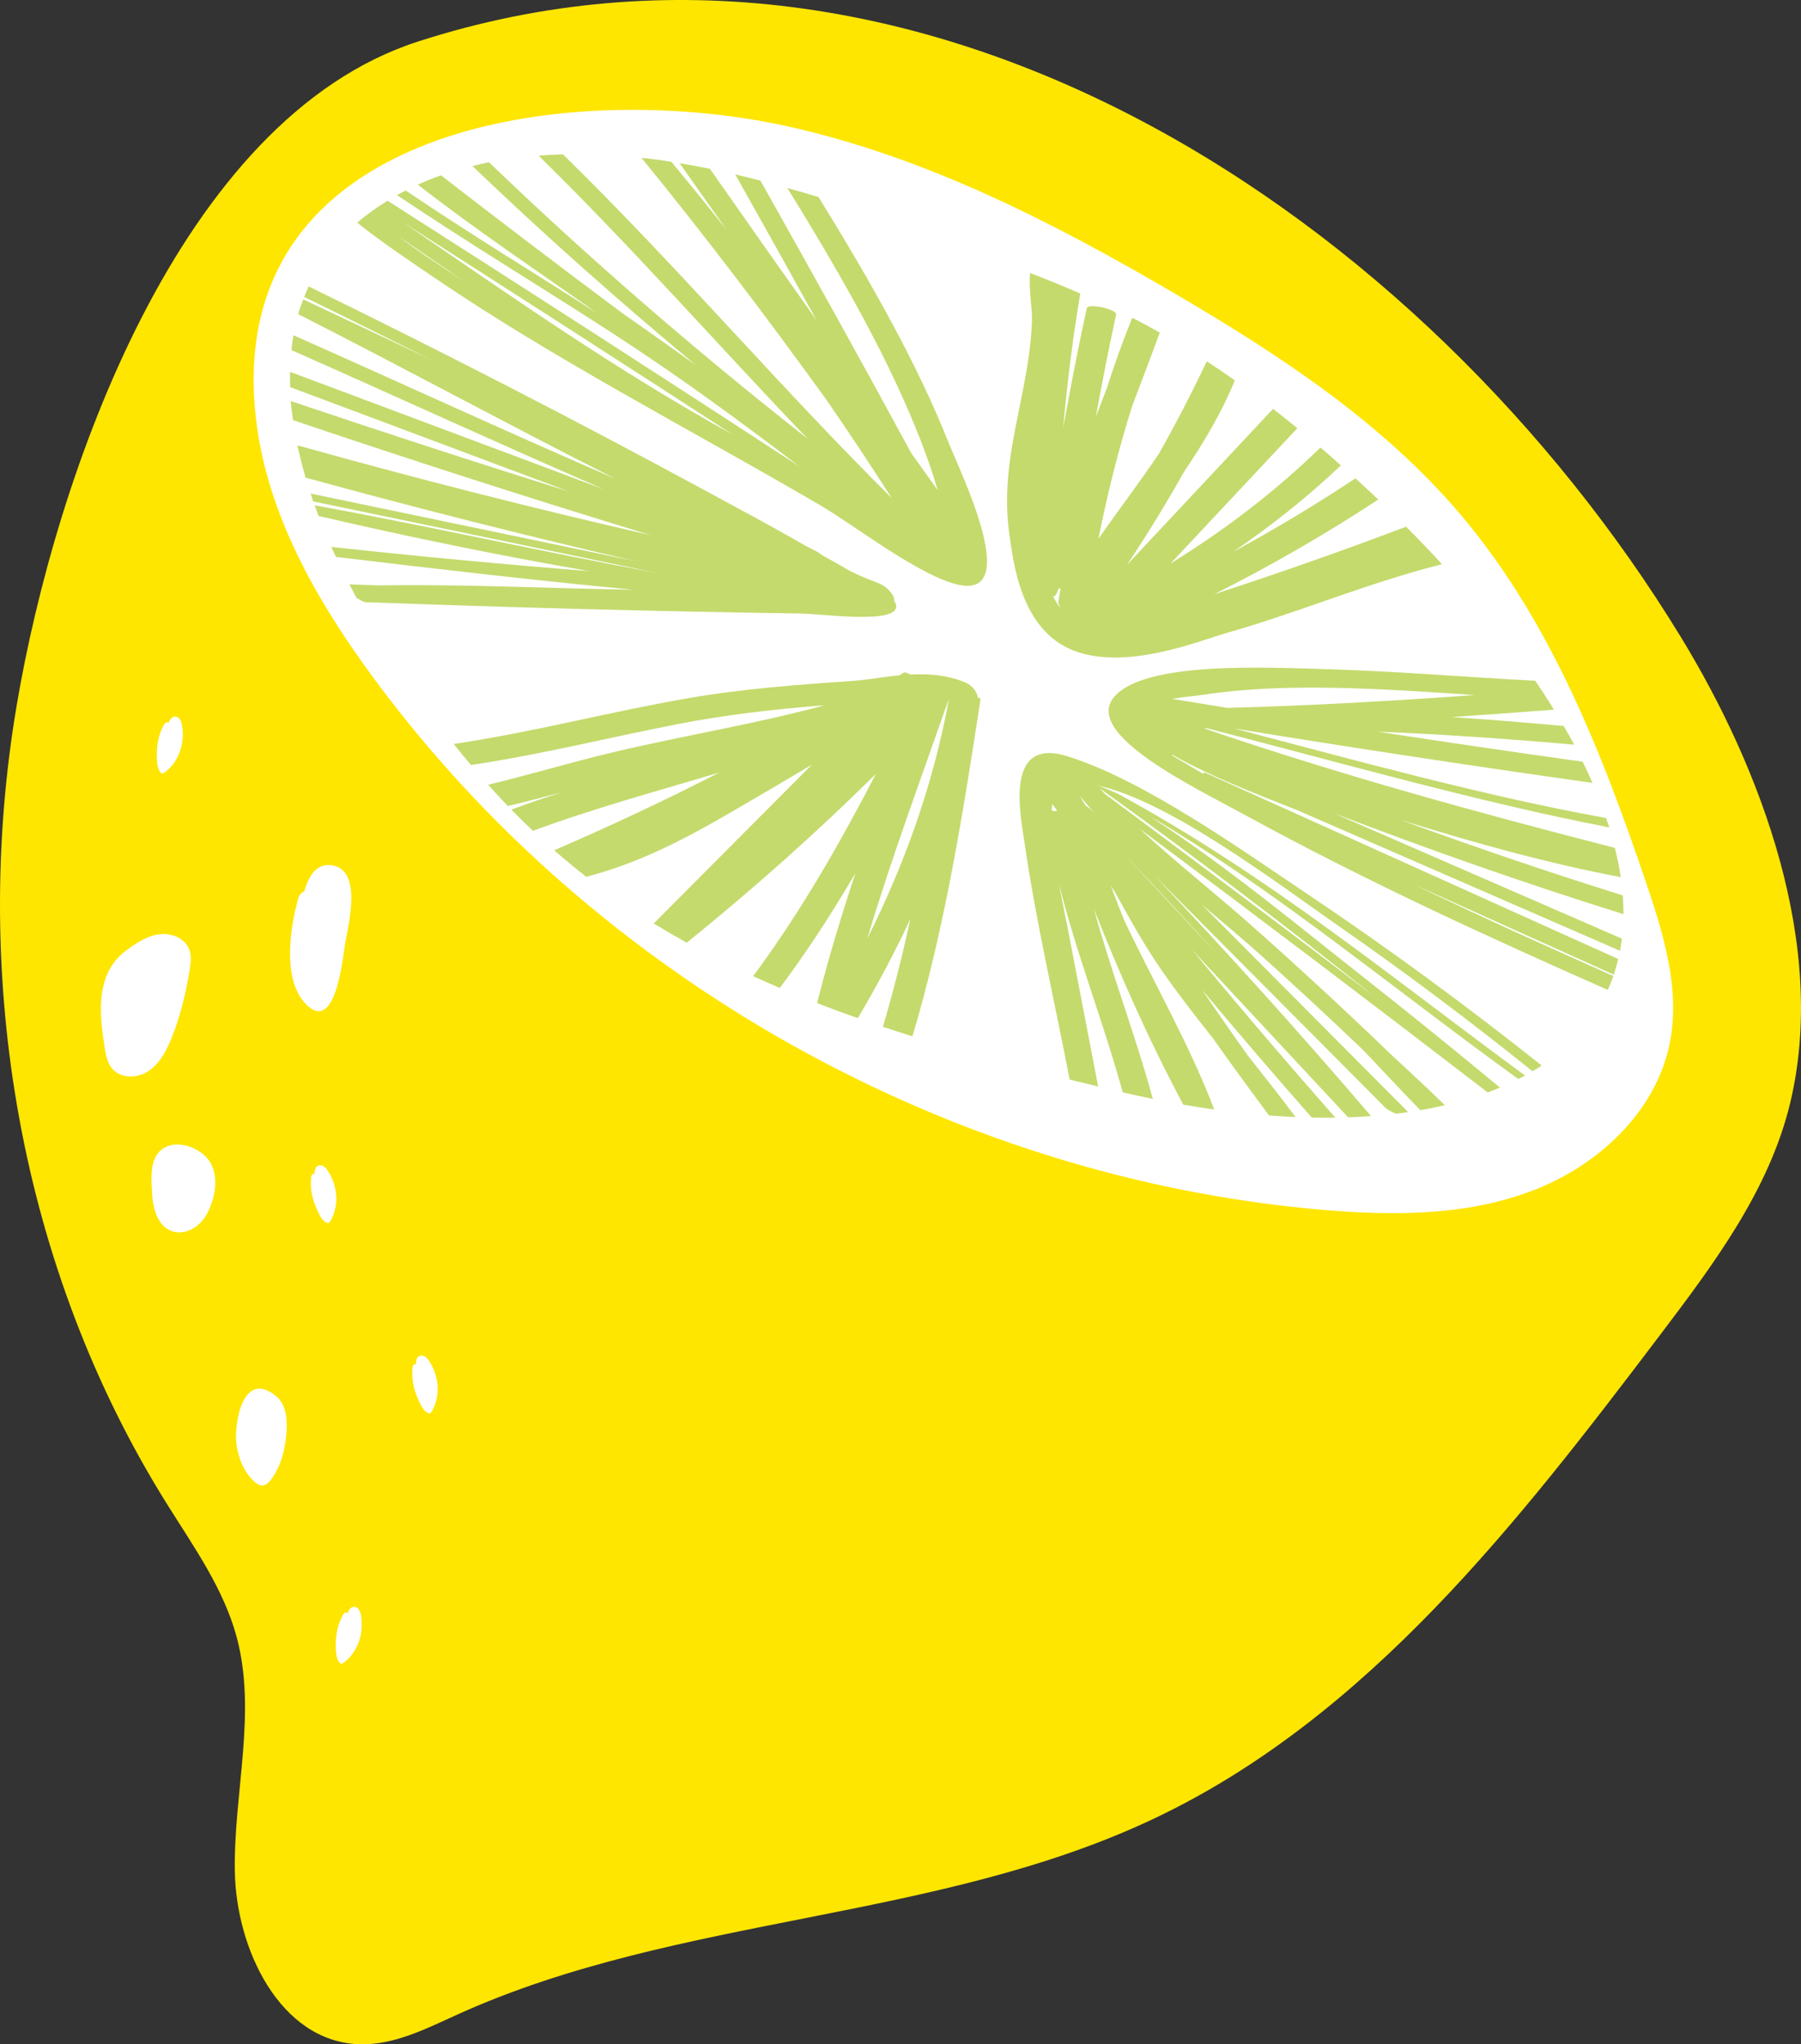 <svg version="1.1" id="图层_1" x="0px" y="0px" width="131.614px" height="149.378px" viewBox="0 0 131.614 149.378" enable-background="new 0 0 131.614 149.378" xml:space="preserve" xmlns="http://www.w3.org/2000/svg" xmlns:xlink="http://www.w3.org/1999/xlink" xmlns:xml="http://www.w3.org/XML/1998/namespace">
  <rect x="0" y="0" width="131.614" height="149.378" fill="#333333" stroke="none"/>
  <path fill="#FEE601" d="M122.817,46.521c-18.68-30.579-55.498-55.374-92.28-43.483C13.052,8.692,4.036,34.832,1.212,51.586
	c-3.353,19.894,0.232,41.108,10.981,58.298c1.951,3.121,4.146,6.185,5.103,9.737c1.485,5.528-0.222,11.365-0.135,17.085
	c0.084,5.719,3.295,12.414,9.01,12.665c2.566,0.113,4.969-1.135,7.311-2.193c16.128-7.292,35.01-6.732,50.989-14.358
	c15.515-7.402,26.493-21.608,36.877-35.316c3.936-5.196,7.967-10.593,9.481-16.932C133.567,69.105,128.72,56.183,122.817,46.521z" class="color c1"/>
  <path fill="#FFFFFF" d="M18.717,30.683c0.821,6.912,4.412,13.188,8.536,18.795C43.446,71.493,69.39,86.051,96.615,88.399
	c5.144,0.447,10.465,0.452,15.298-1.369c4.832-1.816,9.119-5.771,10.116-10.839c0.772-3.917-0.458-7.922-1.74-11.705
	c-3.245-9.579-7.04-19.212-13.587-26.926c-5.714-6.723-13.23-11.645-20.846-16.109c-8.904-5.214-18.229-9.987-28.305-12.22
	C41.679,5.712,16.153,9.052,18.717,30.683z" class="color c2"/>
  <g>
    <g>
      <path fill="#C4DA6C" d="M71.451,50.962c-0.03-0.364-0.374-0.873-0.929-1.105c-1.32-0.542-2.688-0.637-3.996-0.569
			c-0.221-0.125-0.409-0.187-0.504-0.127c-0.096,0.064-0.197,0.123-0.291,0.184c-1.238,0.121-2.408,0.341-3.412,0.411
			c-4.08,0.275-8.127,0.589-11.891,1.237c-5.887,1.012-11.291,2.48-17.27,3.37c0.41,0.513,0.83,1.028,1.26,1.537
			c5.245-0.787,10.059-2.011,15.141-2.996c3.307-0.642,6.789-1.062,10.409-1.347c0.088-0.008,0.178-0.012,0.265-0.018
			c-4.899,1.34-10.268,2.205-15.314,3.402c-3.148,0.748-6.125,1.644-9.246,2.401c0.469,0.521,0.947,1.038,1.439,1.554
			c1.341-0.319,2.658-0.661,3.965-1.015c-1.256,0.406-2.498,0.828-3.709,1.279c0.512,0.52,1.035,1.04,1.576,1.55
			c4.318-1.606,9.016-2.886,13.605-4.254c-3.886,1.996-7.904,3.885-12.05,5.674c0.755,0.66,1.536,1.31,2.35,1.941
			c4.138-1.101,7.438-2.904,10.681-4.785c1.943-1.128,3.877-2.263,5.797-3.409c-3.85,3.867-7.701,7.732-11.553,11.6
			c0.795,0.486,1.6,0.957,2.412,1.408c4.873-3.94,9.492-8.049,13.826-12.338c-2.652,5.109-5.51,10.111-8.973,14.783
			c0.645,0.296,1.297,0.578,1.948,0.861c2.02-2.698,3.835-5.507,5.525-8.385c-1.032,3.123-1.99,6.273-2.801,9.491
			c0.985,0.384,1.976,0.744,2.976,1.098c1.398-2.356,2.689-4.774,3.844-7.255c-0.578,2.67-1.246,5.296-2.008,7.888
			c0.719,0.241,1.436,0.473,2.158,0.697c2.365-7.919,3.699-16.29,4.979-24.675C71.661,51.042,71.573,51.006,71.451,50.962z
			 M69.353,51.037c-1.139,6.257-3.227,12.067-5.977,17.555C65.161,62.646,67.313,56.863,69.353,51.037z" class="color c3"/>
      <path fill="#C4DA6C" d="M31.499,26.298c-3.105-1.491-6.22-2.959-9.336-4.42c-0.119,0.32-0.247,0.637-0.342,0.969
			c-0.01,0.035-0.016,0.073-0.028,0.11c7.755,3.938,15.409,8.104,23.161,12.021c-7.854-3.391-15.668-7.004-23.511-10.483
			c-0.062,0.357-0.106,0.723-0.145,1.086c7.623,3.374,15.211,6.867,22.841,10.177c-7.648-2.863-15.294-5.724-22.943-8.587
			c-0.008,0.368-0.002,0.74,0.014,1.118c6.785,2.542,13.572,5.083,20.359,7.622c-6.768-2.11-13.539-4.319-20.32-6.606
			c0.035,0.46,0.096,0.927,0.164,1.395c8.729,2.947,17.451,5.755,26.159,8.41c-8.557-1.953-17.173-4.144-25.835-6.569
			c0.165,0.776,0.363,1.564,0.595,2.361c8.12,2.223,16.188,4.269,24.21,6.125c-7.947-1.652-15.893-3.308-23.842-4.962
			c0.063,0.19,0.123,0.378,0.188,0.574c8.426,1.749,16.849,3.504,25.278,5.256c-8.342-1.538-16.831-3.445-25.172-4.975
			c0.096,0.262,0.19,0.523,0.292,0.785c6.68,1.553,13.283,2.902,19.804,4.032c-6.238-0.494-12.526-1.084-18.876-1.772
			c0.109,0.24,0.219,0.483,0.334,0.728c7.291,0.875,14.565,1.719,21.747,2.401c-6.183-0.101-12.521-0.419-18.56-0.317
			c-0.736-0.027-1.468-0.049-2.199-0.078c0.18,0.347,0.357,0.692,0.544,1.039c0.026-0.001,0.052-0.001,0.072-0.004
			c0.229,0.15,0.435,0.263,0.581,0.269c10.682,0.389,21.29,0.673,31.813,0.829c1.738,0.024,8.024,0.946,6.786-0.959
			c0.077-0.309-0.439-0.981-1.093-1.242c-0.472-0.181-0.935-0.375-1.402-0.566c-0.267-0.134-0.534-0.264-0.807-0.388
			c-0.721-0.439-1.477-0.842-1.978-1.122c-0.12-0.104-0.263-0.204-0.446-0.296c-0.221-0.111-0.443-0.226-0.664-0.338
			c-2.547-1.466-5.166-2.864-7.749-4.261C41.754,30.546,32.2,25.644,22.561,20.932c-0.118,0.252-0.232,0.506-0.334,0.768
			C25.325,23.211,28.417,24.743,31.499,26.298z" class="color c3"/>
      <path fill="#C4DA6C" d="M45.294,28.608c4.877,2.785,9.816,5.486,14.66,8.32c2.521,1.472,7.193,5.136,10.049,5.791
			c4.773,1.092,0.127-8.331-0.678-10.365c-2.332-5.878-5.785-11.915-9.504-17.953c-0.763-0.232-1.523-0.455-2.283-0.666
			c2.636,4.27,5.148,8.537,7.223,12.755c1.23,2.513,2.316,5.009,3.172,7.461c0.219,0.625,0.406,1.246,0.595,1.868
			c-0.644-0.899-1.286-1.798-1.927-2.697C63,26.489,59.314,19.845,55.569,13.196c-0.617-0.158-1.232-0.311-1.84-0.453
			c2.008,3.564,3.997,7.131,5.965,10.693c-2.62-3.699-5.225-7.4-7.813-11.099c-0.743-0.153-1.48-0.288-2.214-0.414
			c1.146,1.632,2.298,3.264,3.443,4.89c-1.316-1.663-2.672-3.328-4.049-4.99c-0.559-0.089-1.113-0.171-1.667-0.238
			c-0.177-0.021-0.339-0.031-0.515-0.05c4.771,5.842,9.189,11.698,13.429,17.559c1.683,2.431,3.3,4.862,4.847,7.29
			c-8.359-8.294-15.551-16.83-24.017-25.105c-0.606,0.018-1.196,0.047-1.778,0.093c6.956,6.821,13.063,13.81,19.673,20.701
			c-8.304-6.527-16.084-13.282-23.3-20.218c-0.41,0.08-0.807,0.182-1.203,0.282c5.167,4.95,10.617,9.803,16.329,14.551
			c-1.254-0.896-2.515-1.791-3.775-2.681c-0.54-0.381-1.083-0.762-1.632-1.144c-4.453-3.319-8.865-6.675-13.225-10.052
			c-0.586,0.208-1.148,0.435-1.693,0.68c4.146,3.229,8.71,6.293,13.045,9.344c0.025,0.02,0.05,0.035,0.073,0.055
			c-4.675-2.985-9.439-5.88-13.997-8.967c-0.215,0.113-0.437,0.217-0.645,0.333c5.146,3.459,10.517,6.699,15.758,10.096
			c4.778,3.103,9.275,6.383,13.653,9.735C48.434,27.571,38.4,21.101,28.323,14.667c-0.799,0.492-1.543,1.021-2.214,1.603
			c1.815,1.457,3.895,2.84,5.781,4.119C36.183,23.304,40.72,25.993,45.294,28.608z M53.524,31.742
			c-8.41-4.631-16.205-10.118-24.053-15.48C37.517,21.396,45.536,26.558,53.524,31.742z M33.921,20.55
			c-1.621-1.042-3.338-2.173-4.902-3.349C30.649,18.32,32.282,19.437,33.921,20.55z" class="color c3"/>
      <path fill="#C4DA6C" d="M74.193,31.319c-0.476,2.481-0.828,5.019-0.416,7.824c0.271,1.845,0.664,5.123,2.805,7.198
			c3.665,3.554,10.819,0.547,13.005-0.076c5.424-1.54,10.233-3.633,15.793-5.038c-0.843-0.917-1.717-1.834-2.625-2.739
			c-4.574,1.73-9.252,3.376-14.028,4.935c4.231-2.13,8.222-4.443,11.993-6.921c-0.55-0.52-1.101-1.037-1.666-1.55
			c-2.854,1.896-5.838,3.69-8.957,5.382c2.861-1.945,5.489-4.056,7.893-6.325c-0.365-0.327-0.725-0.65-1.1-0.974
			c-0.129-0.111-0.264-0.221-0.393-0.333c-3.217,3.129-6.871,5.954-10.955,8.475c3.088-3.295,6.176-6.591,9.264-9.887
			c-0.58-0.476-1.172-0.947-1.772-1.415c-3.563,3.803-7.124,7.607-10.681,11.408c1.49-2.231,2.883-4.512,4.194-6.839
			c1.428-2.114,2.729-4.293,3.694-6.648c-0.672-0.476-1.355-0.94-2.05-1.398c-1.083,2.294-2.251,4.542-3.494,6.75
			c-1.421,2.099-2.962,4.135-4.425,6.213c0.667-3.326,1.479-6.59,2.49-9.764c0.678-1.758,1.338-3.524,1.994-5.292
			c-0.531-0.299-1.064-0.595-1.609-0.878c-0.133-0.067-0.266-0.133-0.404-0.204c-0.686,1.683-1.297,3.399-1.855,5.143
			c-0.268,0.696-0.537,1.396-0.807,2.092c0.459-2.5,0.943-4.995,1.484-7.464c0.085-0.408-2.059-0.854-2.144-0.476
			c-0.629,2.895-1.198,5.818-1.724,8.754c0.287-3.324,0.709-6.598,1.248-9.824c-1.215-0.526-2.439-1.024-3.663-1.506
			c-0.125,1.153,0.159,2.611,0.134,3.475C75.321,26.18,74.694,28.72,74.193,31.319z M77.369,42.993
			c0.048,0.003,0.089,0.003,0.135,0.006c-0.052,0.323-0.11,0.644-0.161,0.968c-0.014,0.09,0.035,0.205,0.109,0.328
			c-0.014,0.016-0.023,0.034-0.035,0.05c-0.051-0.074-0.1-0.144-0.148-0.221c-0.113-0.18-0.207-0.359-0.306-0.539
			c0.099-0.02,0.183-0.063,0.229-0.17C77.253,43.275,77.309,43.133,77.369,42.993z" class="color c3"/>
      <path fill="#C4DA6C" d="M81.425,50.921c-2.337,2.722,5.912,6.633,9.734,8.725c8.57,4.684,17.447,8.758,26.334,12.688
			c0.15-0.333,0.285-0.672,0.406-1.021c-4.914-2.176-9.822-4.392-14.682-6.734c4.905,2.213,9.81,4.425,14.717,6.639
			c0.124-0.373,0.23-0.75,0.324-1.142c-10.098-4.554-20.195-9.108-30.296-13.665c-0.007-0.004-0.012,0.057-0.012,0.146
			c-0.758-0.446-1.517-0.89-2.267-1.341c-0.016-0.032-0.032-0.065-0.047-0.095c2.9,1.731,8.52,3.798,9.219,4.103
			c7.844,3.416,15.689,6.834,23.537,10.252c0.055-0.292,0.093-0.588,0.128-0.889c-4.685-2.041-9.37-4.081-14.058-6.122
			c-2.347-1.021-4.693-2.042-7.037-3.065c7.066,2.715,14.143,5.184,21.217,7.398c0.001-0.446-0.018-0.905-0.051-1.371
			c-5.412-1.69-10.828-3.531-16.238-5.515c5.471,1.705,10.906,3.207,16.09,4.181c-0.102-0.703-0.254-1.417-0.432-2.137
			c-9.963-2.563-19.959-5.294-30.045-8.74c0.076,0,0.154,0,0.229-0.002c9.738,2.504,19.852,5.401,29.408,7.245
			c-0.069-0.227-0.159-0.458-0.234-0.685c-8.776-1.587-18.084-4.15-27.17-6.542c8.771,1.427,17.499,2.754,26.179,3.974
			c-0.224-0.511-0.464-1.028-0.716-1.545c-4.99-0.7-9.992-1.432-15.014-2.2c4.723,0.195,9.518,0.519,14.389,0.952
			c-0.242-0.451-0.5-0.907-0.766-1.364c-2.752-0.25-5.49-0.476-8.198-0.652c2.507-0.167,5.001-0.351,7.489-0.542
			c-0.431-0.703-0.889-1.408-1.365-2.111c-4.951-0.257-10.008-0.684-14.893-0.835C92.388,48.761,83.659,48.309,81.425,50.921z
			 M89.69,51.724c-1.344-0.214-2.685-0.436-4.03-0.657c0.841-0.148,1.784-0.223,2.315-0.305c5.902-0.904,12.849-0.449,19.797,0.027
			C101.832,51.214,95.831,51.564,89.69,51.724z" class="color c3"/>
      <path fill="#C4DA6C" d="M78.029,55.267c-4.676-1.478-3.451,4.281-3.146,6.401c0.821,5.653,2.183,11.484,3.285,17.215
			c0.698,0.174,1.393,0.343,2.083,0.51c-0.717-3.737-1.438-7.476-2.156-11.211c-0.231-1.221-0.496-2.451-0.724-3.67
			c1.236,5.021,3.29,10.24,4.675,15.304c0.74,0.172,1.475,0.332,2.201,0.483c-1.248-4.583-3.052-9.298-4.303-13.874
			c1.859,4.714,3.955,9.464,6.527,14.291c0.762,0.131,1.516,0.249,2.26,0.354c-1.717-4.558-4.414-9.265-6.609-13.894
			c-0.326-0.829-0.646-1.656-0.959-2.483c0.102,0.161,0.203,0.322,0.308,0.484c0.93,1.659,1.823,3.318,2.898,4.947
			c1.265,1.912,2.753,3.83,4.271,5.745c1.326,1.879,2.701,3.759,4.097,5.636c0.653,0.053,1.302,0.091,1.938,0.119
			c-1.112-1.5-2.302-2.996-3.485-4.494c-1.148-1.609-2.266-3.217-3.355-4.822c2.613,3.122,5.289,6.242,8.023,9.353
			c0.584,0.012,1.158,0.015,1.727,0.006c-3.598-4.082-7.086-8.172-10.467-12.268c3.801,4.082,7.602,8.164,11.4,12.244
			c0.568-0.02,1.126-0.049,1.674-0.089c-5.036-5.898-10.314-11.766-15.848-17.598c5.634,5.667,11.268,11.33,16.902,16.991
			c0.119,0.122,0.424,0.282,0.762,0.435c0.303-0.037,0.6-0.083,0.896-0.124c-5.036-5.061-10.072-10.125-15.106-15.184
			c1.546,1.299,3.087,2.594,4.528,3.889c2.414,2.174,4.775,4.362,7.082,6.566c0.57,0.542,2.473,2.628,4.385,4.592
			c0.619-0.104,1.213-0.229,1.796-0.365c-1.794-1.751-3.562-3.343-4.062-3.826c-3.244-3.126-6.6-6.228-10.055-9.292
			c-2.652-2.353-5.643-4.71-8.244-7.125c8.57,6.394,17.066,12.829,25.488,19.31c0.307-0.113,0.606-0.229,0.896-0.352
			c-3.113-2.582-6.27-5.148-9.488-7.683c-5.031-3.957-10.307-8.36-15.859-11.984c-0.031-0.024-0.066-0.047-0.099-0.071
			c0.202,0.115,0.399,0.23,0.601,0.346c1.859,1.116,3.678,2.292,5.451,3.494c2.764,1.871,5.423,3.819,8.049,5.784
			c4.234,3.166,8.381,6.376,12.688,9.49c0.166-0.085,0.335-0.168,0.494-0.256c-9.65-7.074-18.691-14.572-29.684-20.551
			c-0.141-0.075-1.264-0.567-1.569-0.642c5.216,1.071,13.394,7.327,17.671,10.297c4.906,3.409,9.599,6.949,14.125,10.58
			c0.229-0.135,0.455-0.27,0.676-0.415c-5.462-4.337-11.168-8.542-17.154-12.553C90.689,62.079,83.663,57.041,78.029,55.267z
			 M76.86,59.242c0.012-0.152,0.016-0.306,0.035-0.455c0.002-0.01,0.002-0.015,0.003-0.025c0.095,0.123,0.193,0.245,0.287,0.369
			c0.021,0.048,0.037,0.098,0.056,0.147C77.103,59.255,76.976,59.246,76.86,59.242z M89.116,69.894
			c-2.385-2.561-4.77-5.121-7.156-7.684C84.394,64.763,86.779,67.326,89.116,69.894z M100.452,72.817
			c-6.533-4.967-13.109-9.906-19.725-14.819c-0.121-0.133-0.24-0.263-0.352-0.396C87.265,62.569,93.958,67.641,100.452,72.817z
			 M79.967,59.399c-0.065-0.064-0.124-0.128-0.188-0.192c-0.082-0.085-0.251-0.212-0.461-0.358c-0.13-0.225-0.264-0.449-0.396-0.673
			C79.269,58.584,79.62,58.992,79.967,59.399z" class="color c3"/>
    </g>
  </g>
  <g>
    <path fill="#FFFFFF" d="M13.86,70.855c0.076-0.489,0.146-1.003-0.025-1.464c-0.312-0.849-1.341-1.25-2.232-1.12
		c-0.889,0.125-1.666,0.653-2.389,1.187c-2.273,1.689-1.954,4.616-1.553,7.175c0.084,0.521,0.205,1.067,0.551,1.468
		c0.63,0.723,1.826,0.696,2.629,0.167c0.801-0.526,1.281-1.418,1.649-2.306C13.168,74.331,13.579,72.598,13.86,70.855z" class="color c2"/>
    <path fill="#FFFFFF" d="M17.274,105.472c0.13,1.035,0.531,2.075,1.303,2.78c0.156,0.148,0.346,0.285,0.564,0.291
		c0.298,0.001,0.535-0.24,0.709-0.483c0.73-1.015,1.022-2.289,1.094-3.536c0.051-0.901-0.059-1.918-0.753-2.492
		C17.731,99.986,17.098,104.074,17.274,105.472z" class="color c2"/>
    <path fill="#FFFFFF" d="M11.116,87.217c0.057,1.088,0.4,2.358,1.422,2.736c0.625,0.226,1.35,0.033,1.862-0.384
		c0.519-0.417,0.845-1.019,1.063-1.644c0.336-0.968,0.408-2.085-0.094-2.976c-0.543-0.96-2.146-1.654-3.219-1.154
		C10.882,84.392,11.054,85.974,11.116,87.217z" class="color c2"/>
    <path fill="#FFFFFF" d="M22.231,65.147c-0.192,0.045-0.359,0.214-0.457,0.576c-0.575,2.07-1.128,5.782,0.498,7.561
		c2.219,2.425,2.752-3.136,2.934-4.246c0.23-1.404,1.401-5.723-1.168-5.83C23.092,63.171,22.552,64.034,22.231,65.147z" class="color c2"/>
    <path fill="#FFFFFF" d="M22.993,85.791c-0.127-0.04-0.23,0.007-0.256,0.247c-0.107,1.017,0.18,1.942,0.668,2.836
		c0.082,0.153,0.514,0.726,0.714,0.39c0.538-0.896,0.582-1.965,0.224-2.937c-0.117-0.318-0.533-1.327-1.05-1.166
		C23.044,85.239,22.978,85.501,22.993,85.791z" class="color c2"/>
    <path fill="#FFFFFF" d="M25.396,117.88c-0.099-0.089-0.213-0.083-0.33,0.123c-0.498,0.899-0.597,1.862-0.492,2.874
		c0.017,0.172,0.189,0.87,0.507,0.639c0.842-0.614,1.298-1.583,1.349-2.617c0.016-0.34,0.026-1.433-0.512-1.484
		C25.657,117.39,25.497,117.605,25.396,117.88z" class="color c2"/>
    <path fill="#FFFFFF" d="M12.318,52.829c-0.101-0.087-0.218-0.083-0.335,0.124c-0.492,0.896-0.593,1.861-0.488,2.871
		c0.018,0.178,0.189,0.875,0.507,0.642c0.843-0.616,1.299-1.584,1.35-2.618c0.013-0.34,0.026-1.432-0.515-1.483
		C12.58,52.339,12.416,52.557,12.318,52.829z" class="color c2"/>
    <path fill="#FFFFFF" d="M30.404,99.695c-0.124-0.039-0.231,0.006-0.258,0.244c-0.104,1.021,0.18,1.947,0.669,2.838
		c0.084,0.154,0.516,0.728,0.715,0.392c0.537-0.898,0.58-1.966,0.223-2.938c-0.116-0.316-0.533-1.328-1.051-1.164
		C30.456,99.142,30.39,99.404,30.404,99.695z" class="color c2"/>
  </g>
</svg>